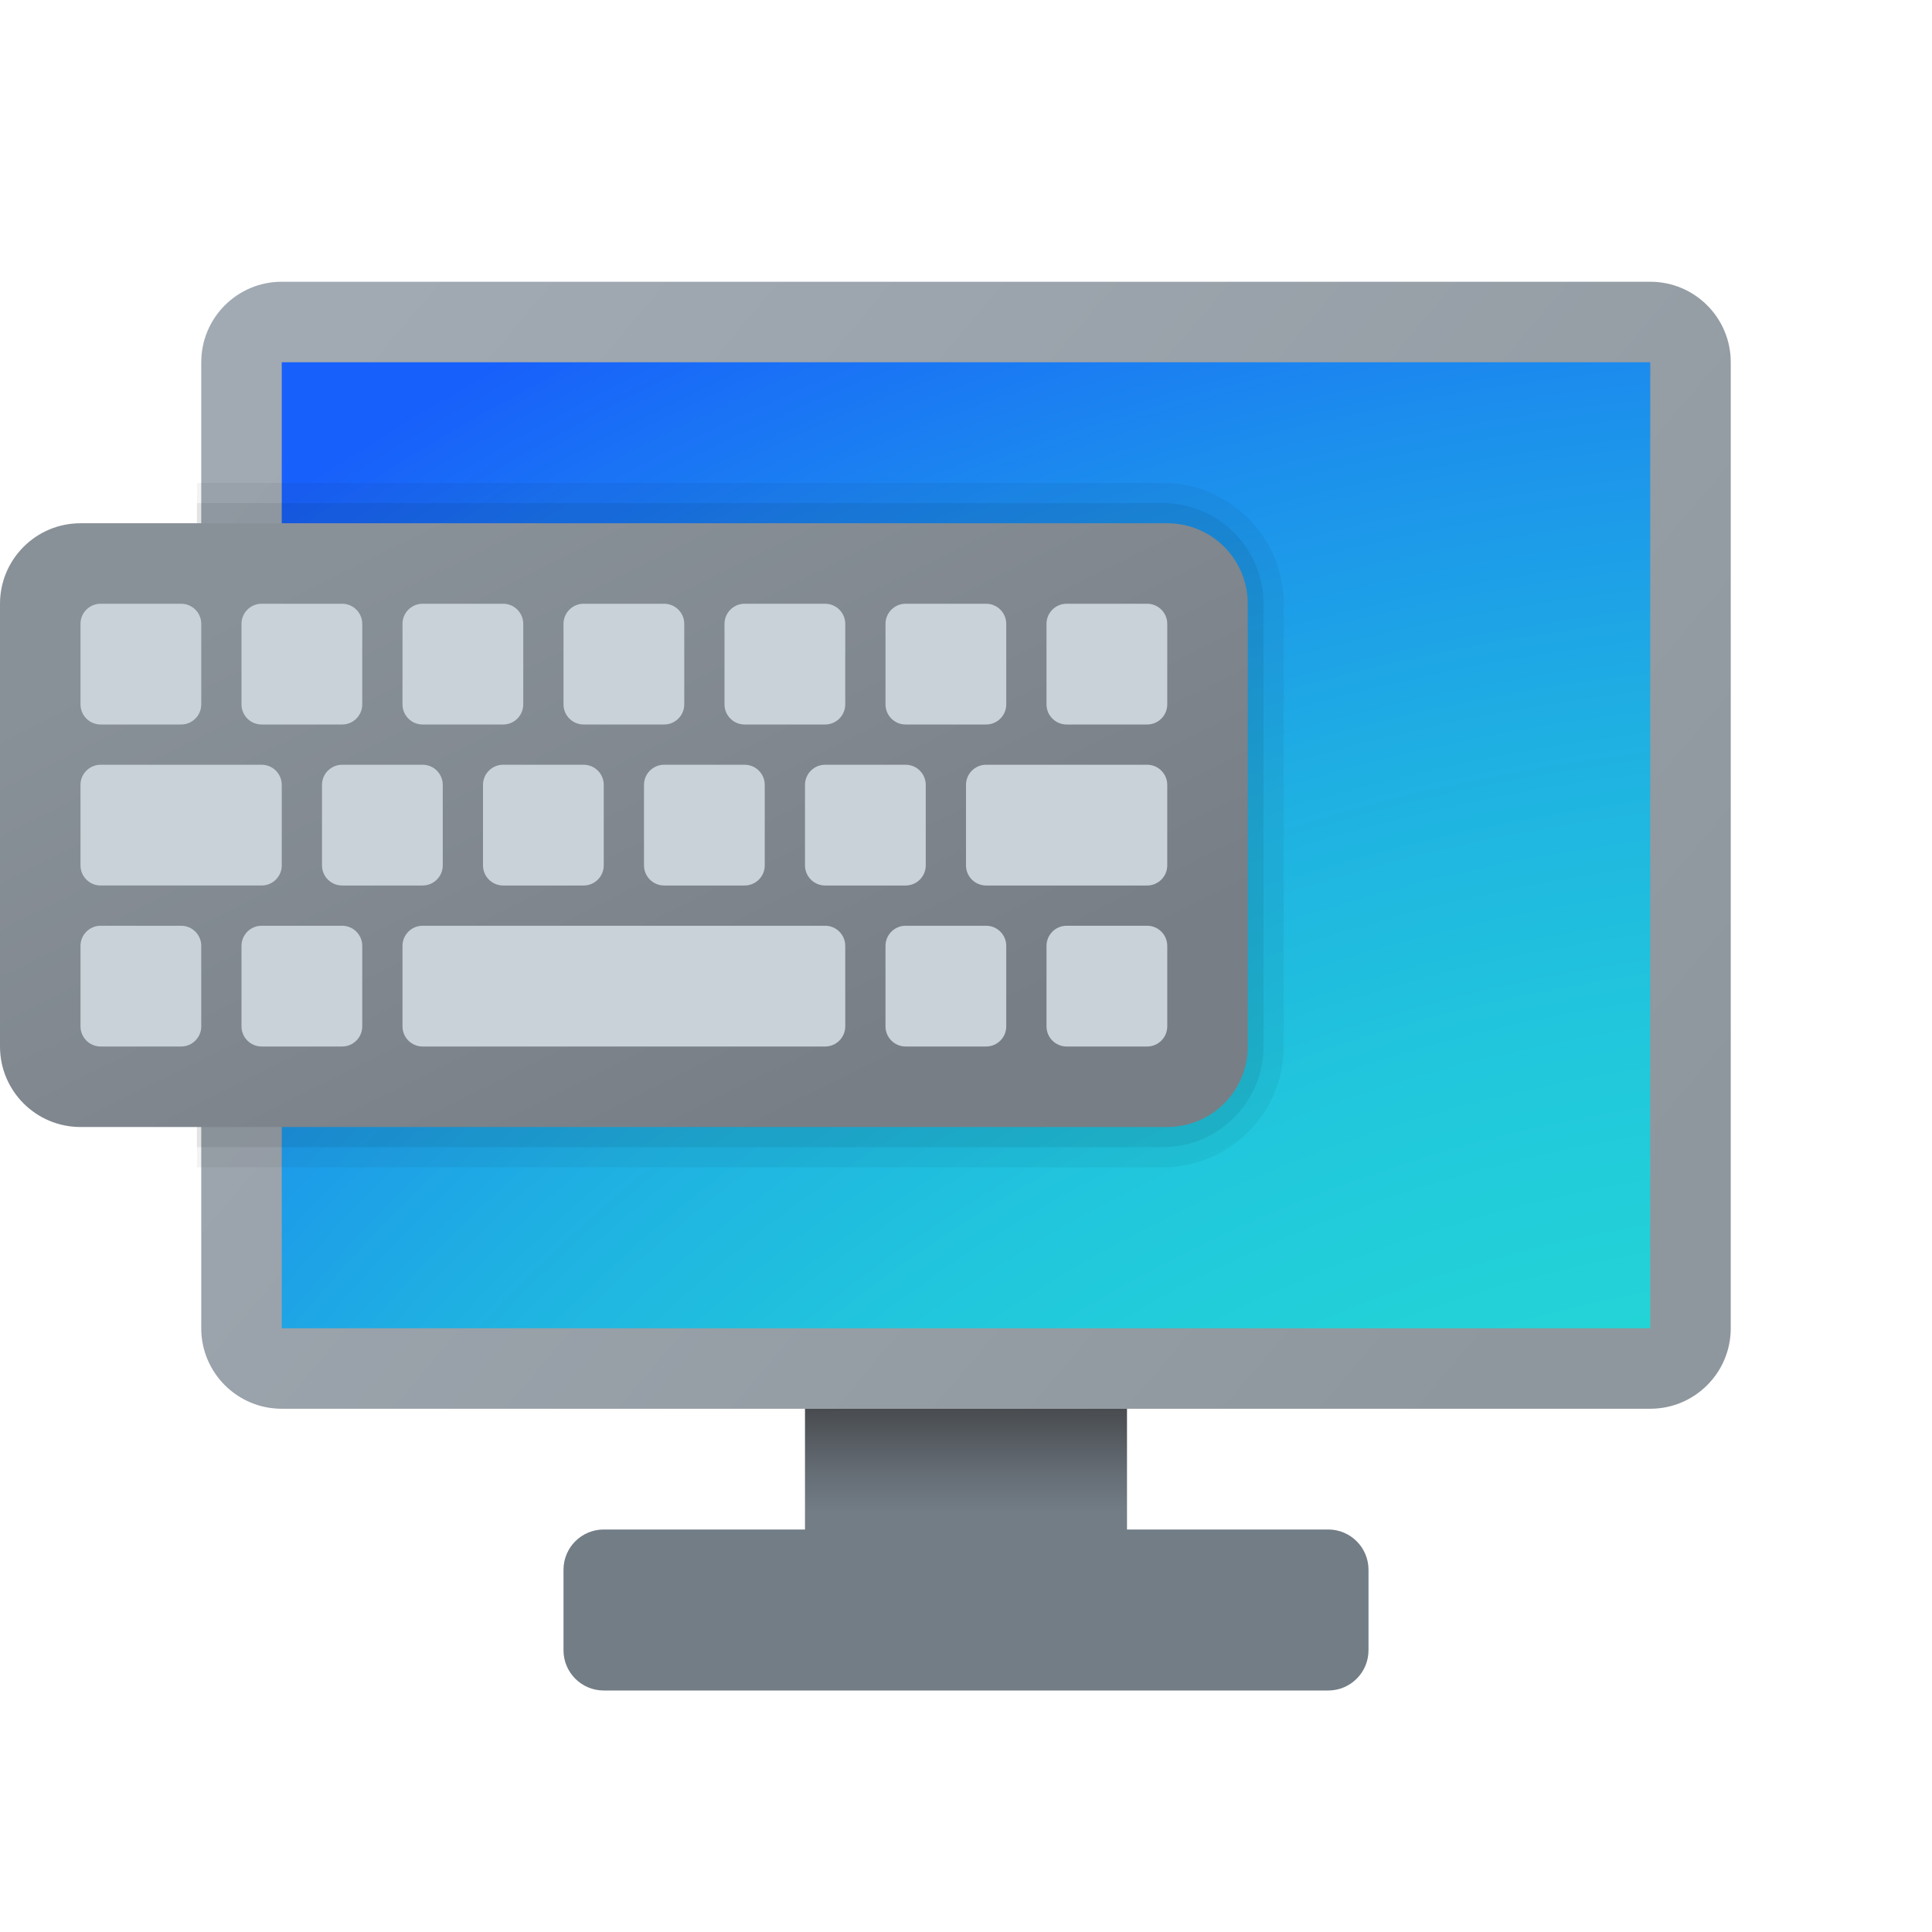 <svg xmlns="http://www.w3.org/2000/svg" baseProfile="basic" viewBox="0 0 48 48"><linearGradient id="5jLtzIQRyYaWvt6uf02STa" x1="8.663" x2="38.122" y1="425.941" y2="401.085" gradientTransform="matrix(1 0 0 -1 0 434)" gradientUnits="userSpaceOnUse"><stop offset="0" stop-color="#a1aab3"/><stop offset="1" stop-color="#8f979e"/></linearGradient><path fill="url(#5jLtzIQRyYaWvt6uf02STa)" d="M41,35H7c-1.105,0-2-0.895-2-2V9c0-1.105,0.895-2,2-2h34c1.105,0,2,0.895,2,2v24	C43,34.105,42.105,35,41,35z"/><radialGradient id="5jLtzIQRyYaWvt6uf02STb" cx="138.411" cy="346.534" r="86.245" gradientTransform="matrix(.809 0 0 -.719 -64.961 308.023)" gradientUnits="userSpaceOnUse"><stop offset=".323" stop-color="#23d9d6"/><stop offset=".427" stop-color="#23d4d7"/><stop offset=".542" stop-color="#21c7dc"/><stop offset=".664" stop-color="#1fb0e2"/><stop offset=".789" stop-color="#1c91ec"/><stop offset=".917" stop-color="#1969f8"/><stop offset=".944" stop-color="#1860fb"/></radialGradient><rect width="34" height="24" x="7" y="9" fill="url(#5jLtzIQRyYaWvt6uf02STb)"/><linearGradient id="5jLtzIQRyYaWvt6uf02STc" x1="24" x2="24" y1="399.015" y2="391.986" gradientTransform="matrix(1 0 0 -1 0 434)" gradientUnits="userSpaceOnUse"><stop offset="0" stop-color="#484b4f"/><stop offset=".23" stop-color="#656d75"/><stop offset=".367" stop-color="#727d86"/></linearGradient><path fill="url(#5jLtzIQRyYaWvt6uf02STc)" d="M33,38h-5v-3h-8v3h-5c-0.552,0-1,0.448-1,1v2c0,0.552,0.448,1,1,1h18c0.552,0,1-0.448,1-1v-2	C34,38.448,33.552,38,33,38z"/><path d="M4.892,29V12h24c1.654,0,3,1.346,3,3v11c0,1.654-1.346,3-3,3H4.892z" opacity=".05"/><path d="M4.892,28.5v-16h24c1.379,0,2.5,1.122,2.5,2.5v11c0,1.378-1.121,2.5-2.5,2.5H4.892z" opacity=".07"/><linearGradient id="5jLtzIQRyYaWvt6uf02STd" x1="11.395" x2="19.277" y1="421.774" y2="405.888" gradientTransform="matrix(1 0 0 -1 0 434)" gradientUnits="userSpaceOnUse"><stop offset="0" stop-color="#899198"/><stop offset="1" stop-color="#787e85"/></linearGradient><path fill="url(#5jLtzIQRyYaWvt6uf02STd)" d="M31,26V15c0-1.105-0.895-2-2-2H2c-1.105,0-2,0.895-2,2v11c0,1.105,0.895,2,2,2h27	C30.105,28,31,27.105,31,26z"/><path fill="#cad2d9" d="M2,17.5v-2C2,15.224,2.224,15,2.5,15h2C4.776,15,5,15.224,5,15.5v2C5,17.776,4.776,18,4.5,18h-2	C2.224,18,2,17.776,2,17.5z"/><path fill="#cad2d9" d="M6,17.5v-2C6,15.224,6.224,15,6.5,15h2C8.776,15,9,15.224,9,15.5v2C9,17.776,8.776,18,8.5,18h-2	C6.224,18,6,17.776,6,17.5z"/><path fill="#cad2d9" d="M10,17.5v-2c0-0.276,0.224-0.5,0.5-0.5h2c0.276,0,0.5,0.224,0.5,0.5v2c0,0.276-0.224,0.5-0.5,0.5h-2	C10.224,18,10,17.776,10,17.5z"/><path fill="#cad2d9" d="M14,17.5v-2c0-0.276,0.224-0.5,0.5-0.5h2c0.276,0,0.5,0.224,0.5,0.5v2c0,0.276-0.224,0.5-0.5,0.5h-2	C14.224,18,14,17.776,14,17.5z"/><path fill="#cad2d9" d="M18,17.5v-2c0-0.276,0.224-0.5,0.5-0.5h2c0.276,0,0.5,0.224,0.5,0.5v2c0,0.276-0.224,0.5-0.5,0.5h-2	C18.224,18,18,17.776,18,17.5z"/><path fill="#cad2d9" d="M22,17.5v-2c0-0.276,0.224-0.5,0.5-0.5h2c0.276,0,0.5,0.224,0.5,0.5v2c0,0.276-0.224,0.5-0.5,0.5h-2	C22.224,18,22,17.776,22,17.5z"/><path fill="#cad2d9" d="M26,17.5v-2c0-0.276,0.224-0.5,0.5-0.5h2c0.276,0,0.5,0.224,0.5,0.5v2c0,0.276-0.224,0.5-0.5,0.5h-2	C26.224,18,26,17.776,26,17.5z"/><path fill="#cad2d9" d="M2,25.5v-2C2,23.224,2.224,23,2.5,23h2C4.776,23,5,23.224,5,23.5v2C5,25.776,4.776,26,4.5,26h-2	C2.224,26,2,25.776,2,25.5z"/><path fill="#cad2d9" d="M6,25.5v-2C6,23.224,6.224,23,6.5,23h2C8.776,23,9,23.224,9,23.5v2C9,25.776,8.776,26,8.5,26h-2	C6.224,26,6,25.776,6,25.5z"/><path fill="#cad2d9" d="M10,25.5v-2c0-0.276,0.224-0.5,0.5-0.5h10c0.276,0,0.5,0.224,0.5,0.5v2c0,0.276-0.224,0.5-0.5,0.5	h-10C10.224,26,10,25.776,10,25.5z"/><path fill="#cad2d9" d="M22,25.5v-2c0-0.276,0.224-0.5,0.5-0.5h2c0.276,0,0.5,0.224,0.5,0.5v2c0,0.276-0.224,0.5-0.5,0.5h-2	C22.224,26,22,25.776,22,25.5z"/><path fill="#cad2d9" d="M26,25.5v-2c0-0.276,0.224-0.5,0.5-0.5h2c0.276,0,0.5,0.224,0.5,0.5v2c0,0.276-0.224,0.5-0.5,0.5h-2	C26.224,26,26,25.776,26,25.5z"/><path fill="#cad2d9" d="M2,21.5v-2C2,19.224,2.224,19,2.5,19h4C6.776,19,7,19.224,7,19.5v2C7,21.776,6.776,22,6.5,22h-4	C2.224,22,2,21.776,2,21.5z"/><path fill="#cad2d9" d="M8,21.5v-2C8,19.224,8.224,19,8.5,19h2c0.276,0,0.5,0.224,0.5,0.5v2c0,0.276-0.224,0.5-0.5,0.5h-2	C8.224,22,8,21.776,8,21.5z"/><path fill="#cad2d9" d="M12,21.5v-2c0-0.276,0.224-0.5,0.5-0.5h2c0.276,0,0.5,0.224,0.5,0.5v2c0,0.276-0.224,0.5-0.5,0.5h-2	C12.224,22,12,21.776,12,21.5z"/><path fill="#cad2d9" d="M16,21.5v-2c0-0.276,0.224-0.5,0.5-0.5h2c0.276,0,0.5,0.224,0.5,0.5v2c0,0.276-0.224,0.5-0.5,0.5h-2	C16.224,22,16,21.776,16,21.5z"/><path fill="#cad2d9" d="M20,21.5v-2c0-0.276,0.224-0.5,0.5-0.5h2c0.276,0,0.5,0.224,0.5,0.5v2c0,0.276-0.224,0.5-0.5,0.5h-2	C20.224,22,20,21.776,20,21.5z"/><path fill="#cad2d9" d="M24,21.5v-2c0-0.276,0.224-0.5,0.5-0.5h4c0.276,0,0.5,0.224,0.5,0.5v2c0,0.276-0.224,0.5-0.5,0.5h-4	C24.224,22,24,21.776,24,21.5z"/></svg>